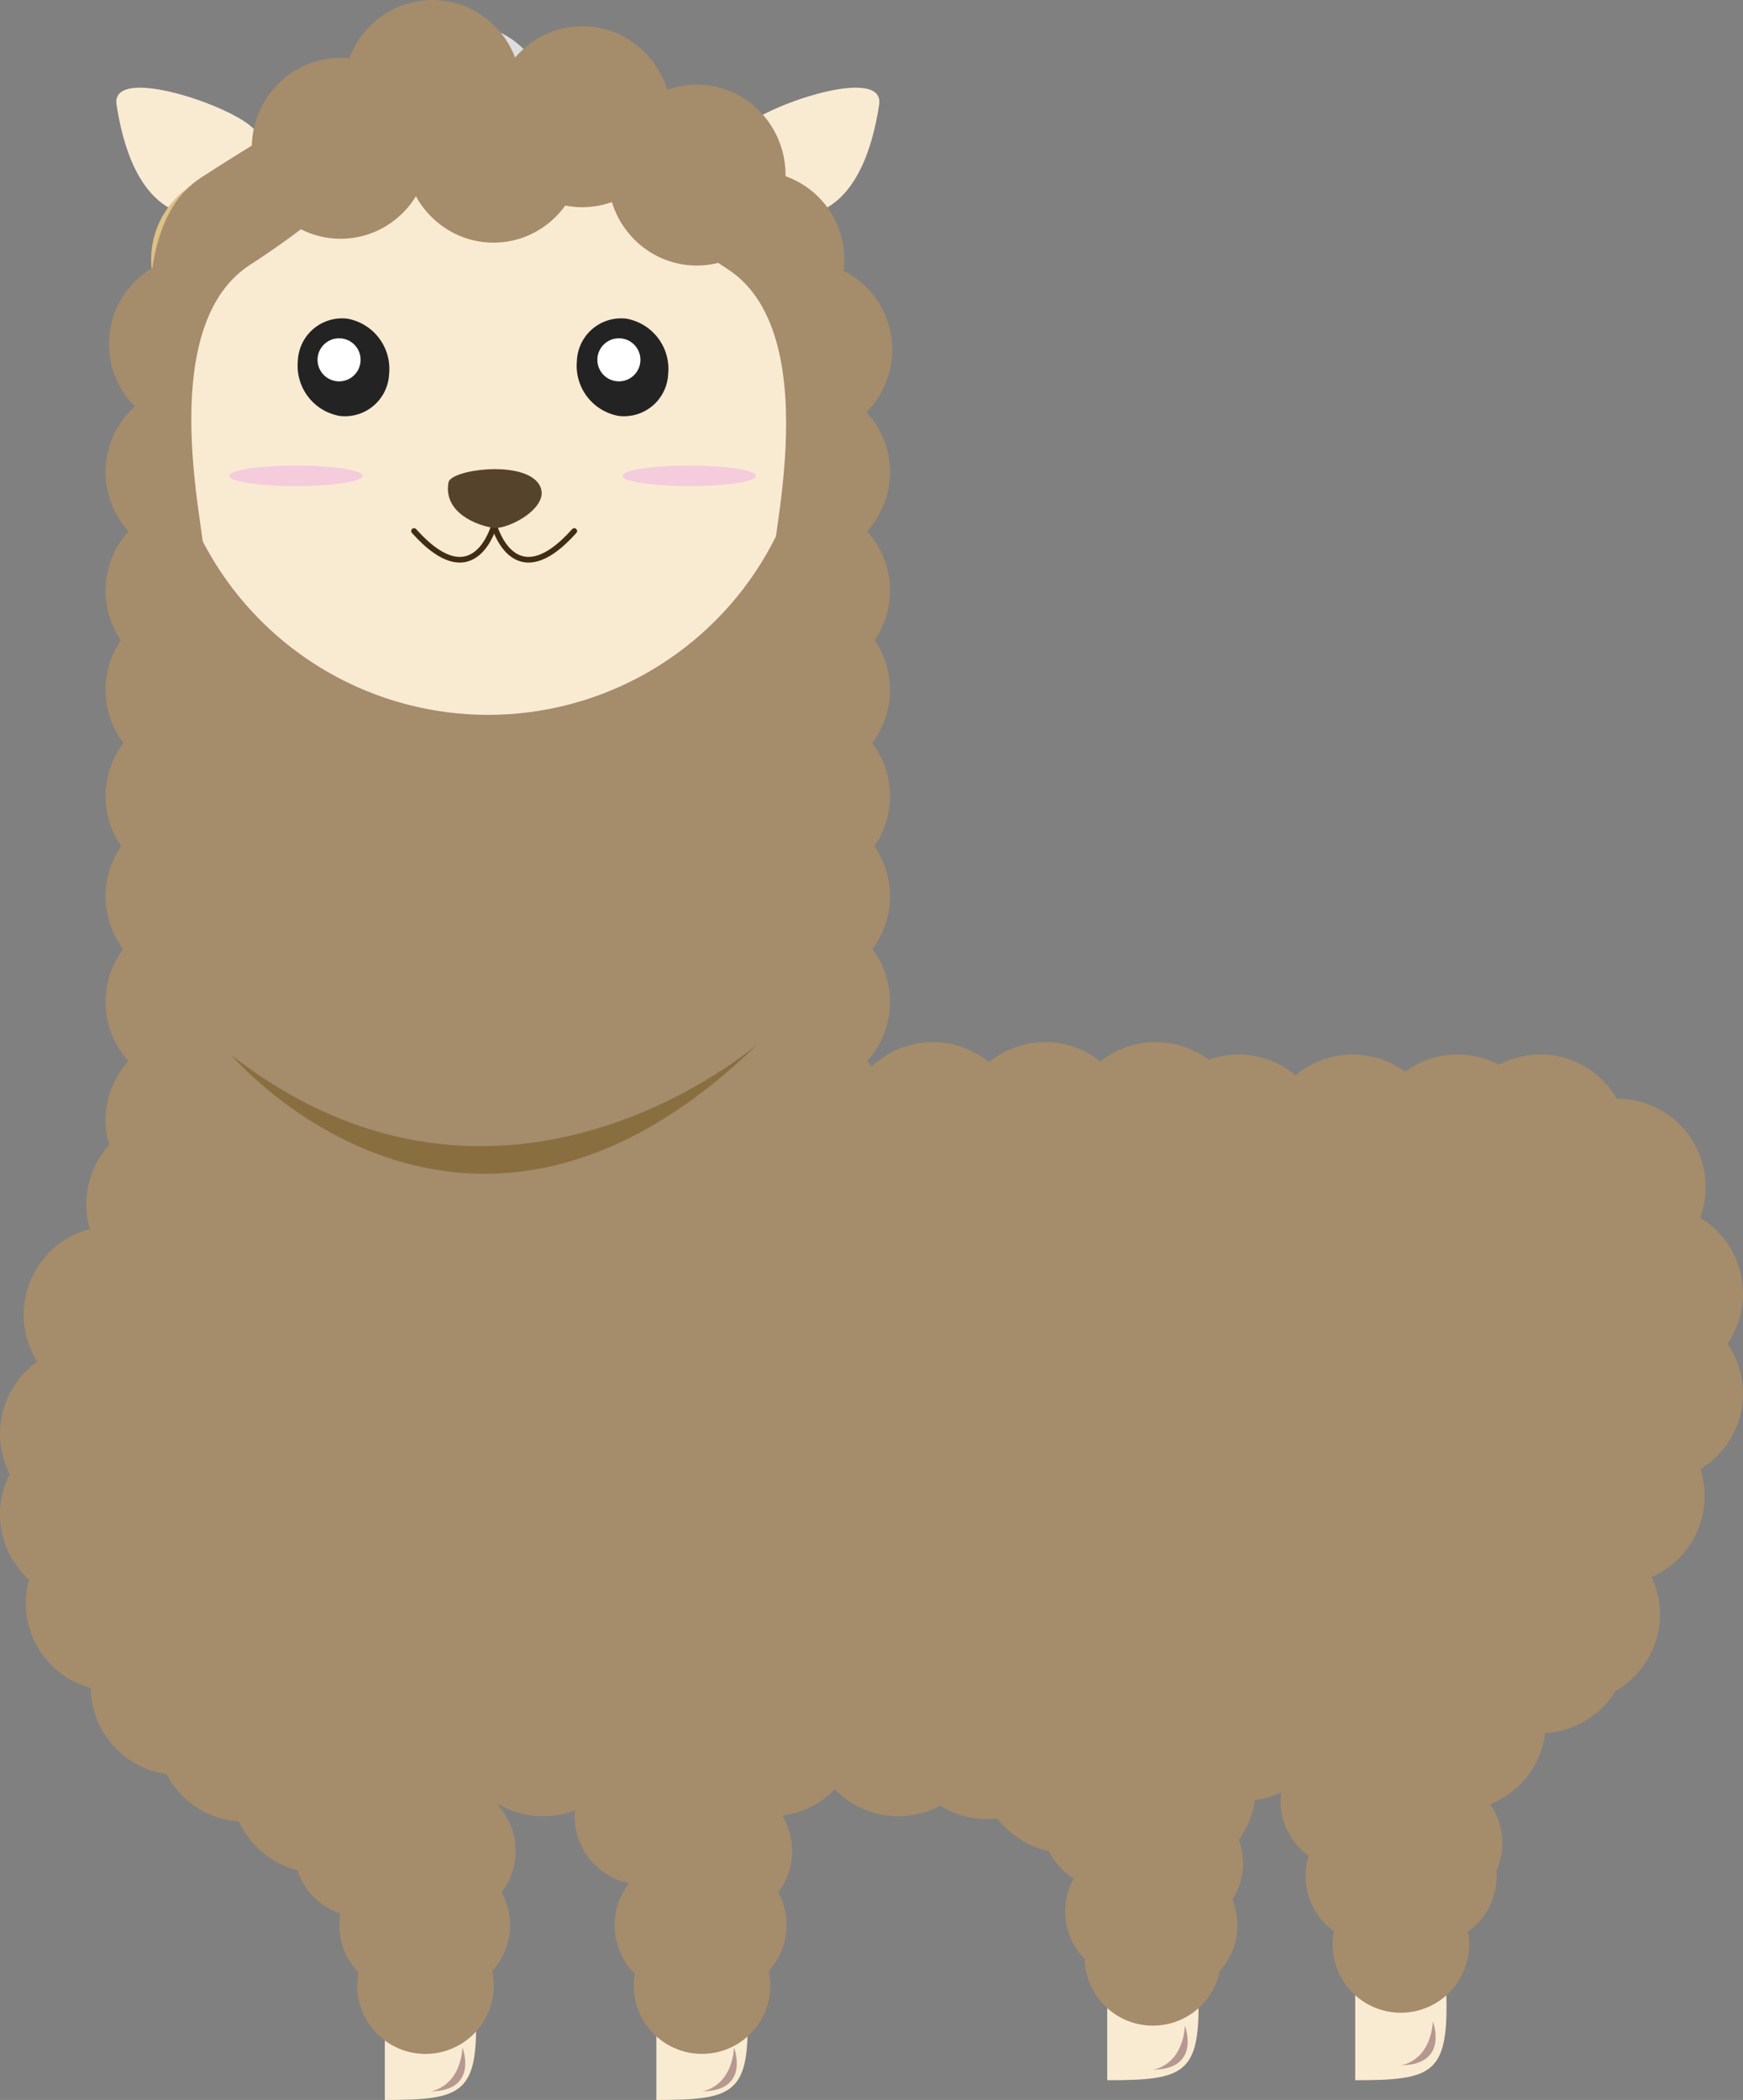 <svg xmlns="http://www.w3.org/2000/svg" viewBox="0 0 226.484 272.771"><rect x="0" y="0" width="226.484" height="272.771" fill="#808080" stroke="none"/><defs><style>.cls-1{fill:#f9ebd2;}.cls-2{fill:#ddc185;}.cls-3{fill:#ddd;}.cls-4{fill:#a58c6b;}.cls-5{fill:#896f40;}.cls-6{fill:#232323;}.cls-7{fill:#f2c5dc;opacity:0.82;}.cls-8{fill:#fff;}.cls-9{fill:none;stroke:#422d12;stroke-linecap:round;stroke-linejoin:round;stroke-width:0.738px;}.cls-10{fill:#56432b;}.cls-11{fill:#b5988f;}</style></defs><title>ALPACA</title><g id="Layer_2" data-name="Layer 2"><g id="Alpaca"><path class="cls-1" d="M50.003,260.954c0-10.635,11.423-11.029,11.817,0s-1.576,11.817-11.817,11.817Z"/><path class="cls-1" d="M85.286,260.954c0-10.635,11.423-11.029,11.817,0s-1.576,11.817-11.817,11.817Z"/><path class="cls-1" d="M143.875,258.39c0-10.635,11.423-11.029,11.817,0s-1.576,11.817-11.817,11.817Z"/><path class="cls-1" d="M176.094,258.39c0-10.635,11.423-11.029,11.817,0s-1.576,11.817-11.817,11.817Z"/><path class="cls-1" d="M96.284,16.89c2.417-2.993,18.772-8.634,17.951-3.285S111.356,26.011,105.687,27.75,89.415,25.394,96.284,16.89Z"/><path class="cls-1" d="M33.096,16.89c-2.417-2.993-18.772-8.634-17.951-3.285S18.025,26.011,23.693,27.75,39.965,25.394,33.096,16.89Z"/><circle class="cls-2" cx="31.127" cy="33.722" r="11.489"/><ellipse class="cls-3" cx="61.354" cy="19.304" rx="11.489" ry="15.894"/><circle class="cls-3" cx="73.376" cy="17.926" r="11.489"/><path class="cls-4" d="M226.484,168.017a11.471,11.471,0,0,0-5.577-9.838,11.463,11.463,0,0,0-10.769-15.461c-.02,0-.039.003-.059.003a11.47,11.47,0,0,0-15.319-4.413,11.444,11.444,0,0,0-12.182.91,11.446,11.446,0,0,0-14.226.477,11.415,11.415,0,0,0-11.302-2.038,11.445,11.445,0,0,0-14.065.235,11.476,11.476,0,0,0-14.491.084,11.463,11.463,0,0,0-15.216.561q-.283-.37-.594-.715a11.451,11.451,0,0,0,.674-14.547,11.448,11.448,0,0,0,.267-13.355,11.461,11.461,0,0,0-.3-13.408,11.456,11.456,0,0,0,.337-13.351,11.46,11.46,0,0,0-.997-14.149,11.44,11.44,0,0,0-.074-15.48,11.48,11.48,0,0,0-2.966-18.358,11.485,11.485,0,1,0-16.557,8.8,11.475,11.475,0,0,0,2.946,9.234,11.463,11.463,0,0,0-.368,15.805,11.614,11.614,0,0,0-.774.949H34.492a11.614,11.614,0,0,0-.774-.949,11.463,11.463,0,0,0-.37-15.808,11.485,11.485,0,1,0-15.833-.407,11.445,11.445,0,0,0-.816,16.214,11.46,11.46,0,0,0-.997,14.149,11.456,11.456,0,0,0,.34,13.355,11.449,11.449,0,0,0-.303,13.404,11.448,11.448,0,0,0,.267,13.355,11.433,11.433,0,0,0,.68,14.54A11.417,11.417,0,0,0,14.186,148.72,11.421,11.421,0,0,0,11.68,159.651a11.46,11.46,0,0,0-6.827,17.23A11.453,11.453,0,0,0,1.267,191.477a11.439,11.439,0,0,0,2.497,13.714,11.434,11.434,0,0,0,8.013,14.065,11.477,11.477,0,0,0,9.851,11.181,11.477,11.477,0,0,0,9.419,6.164,11.496,11.496,0,0,0,7.589,6.33,8.897,8.897,0,0,0,5.595,5.64,8.751,8.751,0,0,0,2.351,7.642,8.873,8.873,0,1,0,17.377-.185A8.85,8.85,0,0,0,65.19,245.805a8.831,8.831,0,0,0-.46-11.277c.033-.049.06-.101.091-.151a11.398,11.398,0,0,0,9.887.762c-.023.259-.04.519-.04.784a8.876,8.876,0,0,0,7.067,8.688,8.852,8.852,0,0,0,.752,11.755,8.87,8.87,0,1,0,17.4-.34,8.85,8.85,0,0,0,1.231-10.222,8.82,8.82,0,0,0,.508-9.977,11.447,11.447,0,0,0,6.847-3.416,11.474,11.474,0,0,0,13.694,2.143,11.419,11.419,0,0,0,6.052,1.736,11.557,11.557,0,0,0,1.387-.092,11.477,11.477,0,0,0,6.679,4.253,8.932,8.932,0,0,0,3.224,3.562,8.847,8.847,0,0,0,1.436,10.466,8.868,8.868,0,0,0,17.56,1.515,8.819,8.819,0,0,0,1.634-9.259,8.792,8.792,0,0,0,.838-7.772,11.411,11.411,0,0,0,2.104-5.156,11.412,11.412,0,0,0,3.383-.973,8.769,8.769,0,0,0,3.569,8.224,8.861,8.861,0,0,0,3.284,9.79,8.874,8.874,0,1,0,17.422.05,8.855,8.855,0,0,0,3.742-7.23c0-.226-.017-.447-.034-.668a8.843,8.843,0,0,0-.821-8.634,11.488,11.488,0,0,0,7.15-9.26,11.465,11.465,0,0,0,9.149-5.468,11.44,11.44,0,0,0,4.687-14.793,11.481,11.481,0,0,0,6.343-14.023,11.467,11.467,0,0,0,3.508-16.306A11.43,11.43,0,0,0,226.484,168.017Z"/><path class="cls-5" d="M30.067,137.066s30.317,35.643,68.453-1.509C98.52,135.557,65.416,164.509,30.067,137.066Z"/><circle class="cls-1" cx="63.422" cy="51.089" r="41.767"/><path class="cls-6" d="M80.362,54.022a5.744,5.744,0,0,0,6.46-5.457A6.625,6.625,0,0,0,81.424,41.4a5.744,5.744,0,0,0-6.46,5.457A6.625,6.625,0,0,0,80.362,54.022Zm.269-9.962a2.521,2.521,0,0,1,2.037,2.739,2.187,2.187,0,0,1-2.445,2.092,2.522,2.522,0,0,1-2.037-2.739A2.187,2.187,0,0,1,80.631,44.059Z"/><path class="cls-6" d="M44.101,54.022a5.744,5.744,0,0,0,6.46-5.457A6.625,6.625,0,0,0,45.163,41.4a5.744,5.744,0,0,0-6.46,5.457A6.625,6.625,0,0,0,44.101,54.022Zm.269-9.962a2.521,2.521,0,0,1,2.037,2.739,2.187,2.187,0,0,1-2.445,2.092,2.522,2.522,0,0,1-2.037-2.739A2.187,2.187,0,0,1,44.37,44.059Z"/><ellipse class="cls-7" cx="89.565" cy="61.808" rx="8.672" ry="1.335"/><ellipse class="cls-7" cx="38.455" cy="61.808" rx="8.672" ry="1.335"/><circle class="cls-8" cx="80.419" cy="46.739" r="2.798"/><circle class="cls-8" cx="44.059" cy="46.739" r="2.798"/><path class="cls-9" d="M64.126,67.974s2.494,9.943,10.494,1.004"/><path class="cls-9" d="M64.293,67.974S61.8,77.917,53.799,68.978"/><path class="cls-10" d="M58.275,62.665c.292-1.651,9.271-2.871,11.589,0s-3.708,6.196-5.795,5.894S57.579,66.594,58.275,62.665Z"/><ellipse class="cls-4" cx="90.528" cy="22.741" rx="11.545" ry="11.752"/><ellipse class="cls-4" cx="75.671" cy="15.161" rx="11.545" ry="11.752"/><ellipse class="cls-4" cx="56.177" cy="11.752" rx="11.545" ry="11.752"/><ellipse class="cls-4" cx="44.257" cy="19.262" rx="11.545" ry="11.752"/><path class="cls-4" d="M100.963,71.808c-2.257,3.617,7.362-27.946-6.428-36.862S71.394,15.871,73.651,12.254s13.467,2.451,27.258,11.367S103.22,68.191,100.963,71.808Z"/><path class="cls-4" d="M26.044,71.274c2.257,3.617-7.362-27.946,6.428-36.862S55.613,15.337,53.356,11.72,39.889,14.171,26.099,23.087,23.787,67.657,26.044,71.274Z"/><ellipse class="cls-4" cx="64.126" cy="19.767" rx="11.545" ry="11.752"/><path class="cls-11" d="M182.026,268.268s3.758-.407,4.165-5.695C186.191,262.574,188.348,268.219,182.026,268.268Z"/><path class="cls-11" d="M149.807,268.84s3.758-.407,4.165-5.695C153.972,263.146,156.129,268.791,149.807,268.84Z"/><path class="cls-11" d="M91.218,271.655s3.758-.407,4.165-5.695C95.383,265.961,97.54,271.606,91.218,271.655Z"/><path class="cls-11" d="M55.934,271.655s3.758-.407,4.165-5.695C60.1,265.961,62.256,271.606,55.934,271.655Z"/></g></g></svg>